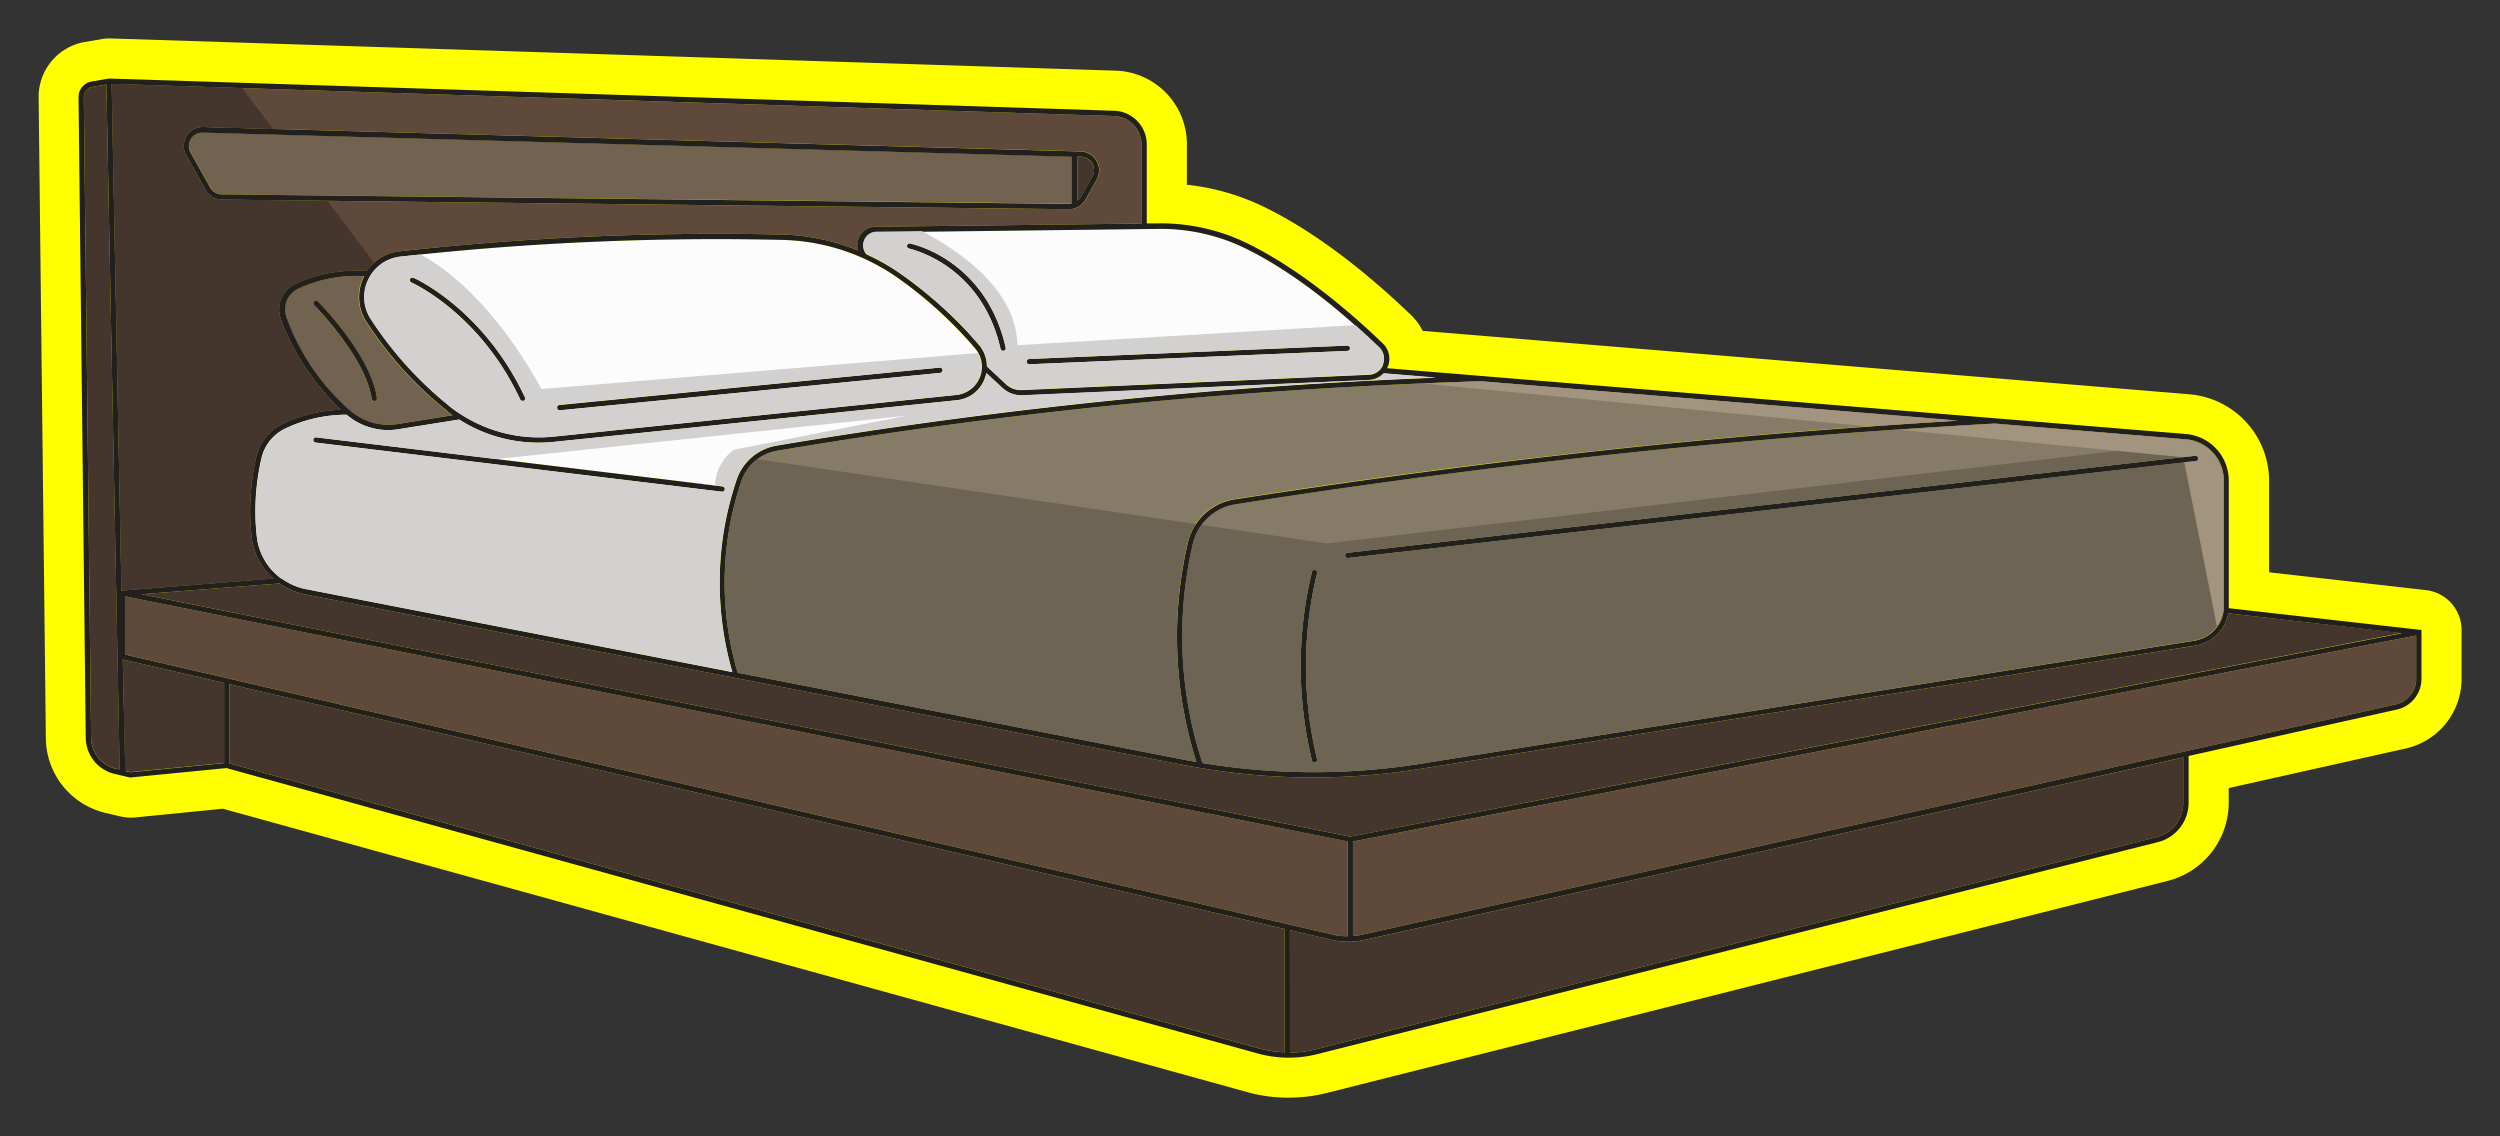 <svg id="Layer_1" data-name="Layer 1" xmlns="http://www.w3.org/2000/svg" width="374.05" height="169.99" viewBox="0 0 374.05 169.99">
  <rect x="0" y="0" width="374.05" height="169.99" fill="#333333" stroke="none"/>
  <defs>
    <style>
      .cls-1 {
        fill: #ff0;
      }

      .cls-2 {
        fill: #726250;
      }

      .cls-3 {
        fill: #44362c;
      }

      .cls-4 {
        fill: #5e493b;
      }

      .cls-5 {
        fill: #fbfcfb;
      }

      .cls-6 {
        fill: #867b66;
      }

      .cls-7 {
        fill: #221f1f;
      }

      .cls-8 {
        fill: #d2d1d0;
      }

      .cls-9 {
        fill: #6e6454;
      }

      .cls-10 {
        fill: #a2947f;
      }
    </style>
  </defs>
  <g>
    <path class="cls-1" d="M363,88.3l-23.5-2.67V71.86A13,13,0,0,0,327.61,59L212.87,49.51a9.06,9.06,0,0,0-1.81-2.43c-5.22-5-13.29-11.95-22.07-16.19a34.86,34.86,0,0,0-11.41-3.25v-6a11,11,0,0,0-10.72-11.07L16.47,5.75h-.19a5.89,5.89,0,0,0-1,.09l-2.58.44a8.33,8.33,0,0,0-6.92,8.33l1.08,95.87a11.58,11.58,0,0,0,8.94,11.15l2.28.54a6.35,6.35,0,0,0,1.38.16,4.53,4.53,0,0,0,.52,0L33.36,121,186.61,163.4a22.83,22.83,0,0,0,5.65.83h.56a23.27,23.27,0,0,0,5.69-.7l125.81-31.73a12.09,12.09,0,0,0,9.14-11.73v-2.16L359.89,112a10.68,10.68,0,0,0,8.41-10.49V94.26A6,6,0,0,0,363,88.3Z"/>
    <g>
      <path class="cls-2" d="M31.47,28.05l-2.93-5.23a2,2,0,0,1,0-2,2,2,0,0,1,1.79-1l130,3.61v7a1.83,1.83,0,0,1-.47.05L33.21,29.08A2,2,0,0,1,31.47,28.05Z"/>
      <path class="cls-3" d="M163.42,24.48a2,2,0,0,1,0,2l-1.69,3a2,2,0,0,1-.53.6V23.44h.51A2,2,0,0,1,163.42,24.48Z"/>
      <path class="cls-4" d="M143.49,33.78l27.3-.33V21.64a4.26,4.26,0,0,0-4.14-4.28L16.71,12.56l1.46,75.8,22.72-1.78a9.78,9.78,0,0,1-3.25-6.27c-.11-1-.18-2-.21-3a35.61,35.61,0,0,1,.91-8.9,7.31,7.31,0,0,1,4-5A21.82,21.82,0,0,1,51,61.3,35.27,35.27,0,0,1,47,56.8,34.84,34.84,0,0,1,42,47.7a4.21,4.21,0,0,1,2.19-5.22A21.42,21.42,0,0,1,49,40.91a21.68,21.68,0,0,1,5.91-.36,6.89,6.89,0,0,1,4.92-2.95c9.71-1.07,19.59-1.83,29.35-2.24,9.15-.38,18.44-.47,27.6-.27a32.84,32.84,0,0,1,11.66,2.39,2.66,2.66,0,0,1,.08-1.84A2.69,2.69,0,0,1,131,33.93Zm16.45-2.48L33.2,29.87a2.81,2.81,0,0,1-2.43-1.44l-2.92-5.22A2.82,2.82,0,0,1,30.39,19l131.34,3.65a2.82,2.82,0,0,1,2.38,4.2l-1.69,3A2.85,2.85,0,0,1,161,31.11h0a2.92,2.92,0,0,1-1,.18Z"/>
      <path class="cls-2" d="M59.48,63.44l8.26-1.32c-.33-.24-.67-.47-1-.73-1.08-.86-2.13-1.77-3.13-2.7a56.38,56.38,0,0,1-8.84-10.55,6.77,6.77,0,0,1-.43-6.62c0-.07.08-.13.11-.2a20.84,20.84,0,0,0-5.29.37,21.09,21.09,0,0,0-4.61,1.51,3.41,3.41,0,0,0-1.77,4.23,33.88,33.88,0,0,0,9.46,13.93A8.81,8.81,0,0,0,59.48,63.44Zm-3.1-3.88a.39.39,0,0,1-.33.45H56a.4.4,0,0,1-.39-.34c-.88-6.18-8.53-13.93-8.61-14a.4.4,0,0,1,0-.56.39.39,0,0,1,.56,0C47.88,45.43,55.47,53.11,56.38,59.56Z"/>
      <path class="cls-5" d="M64.16,58.11c1,.92,2,1.82,3.08,2.67.57.45,1.16.87,1.76,1.26h0a21.52,21.52,0,0,0,13.92,3.28L143,59.09a4.25,4.25,0,0,0,2.8-7c-.47-.55-1-1.11-1.47-1.66a63,63,0,0,0-10.19-8.94,31.36,31.36,0,0,0-17.4-5.61c-9.15-.21-18.42-.12-27.56.27-9.74.4-19.6,1.16-29.29,2.23a6.07,6.07,0,0,0-4.86,3.47,6,6,0,0,0,.38,5.85A55.14,55.14,0,0,0,64.16,58.11ZM83.33,61a.41.41,0,0,1,.35-.44L140.6,55a.41.41,0,0,1,.43.36.39.39,0,0,1-.35.43L83.76,61.39h0A.39.39,0,0,1,83.33,61ZM61.56,42.3a.4.4,0,1,1,.31-.73c.11,0,10.5,4.69,16.67,17.88a.38.38,0,0,1-.19.52.33.33,0,0,1-.17,0,.39.39,0,0,1-.36-.23C71.79,46.88,61.66,42.34,61.56,42.3Z"/>
      <path class="cls-3" d="M17.33,115a4.79,4.79,0,0,1-3.7-4.62L12.54,14.54A1.55,1.55,0,0,1,13.84,13l2.08-.36,2,102.53Z"/>
      <path class="cls-3" d="M201.62,140.89l.32,0,.09,0a.29.29,0,0,0,.16,0,11.07,11.07,0,0,0,1.72-.21l122.76-27.36v6.8a5.3,5.3,0,0,1-4,5.14L196.85,157a16.1,16.1,0,0,1-3.84.49V139.17l6.24,1.45A10.57,10.57,0,0,0,201.62,140.89Z"/>
      <path class="cls-3" d="M192.22,157.43a16.4,16.4,0,0,1-3.8-.57L34.32,114.21V102.37L192.22,139Z"/>
      <polygon class="cls-3" points="33.53 114.15 19.48 115.52 18.69 115.34 18.37 98.67 33.53 102.18 33.53 114.15"/>
      <path class="cls-4" d="M18.7,89.23,201.64,125.9v14.19a9.6,9.6,0,0,1-2.21-.25L18.7,97.93Z"/>
      <path class="cls-5" d="M206.92,54.52a2.34,2.34,0,0,0-.57-2.56C201.48,47.26,194,40.85,186,37a28.89,28.89,0,0,0-12.83-2.79l-29.71.36-12.45.15A2,2,0,0,0,129.67,38a31.69,31.69,0,0,1,5,2.83,64,64,0,0,1,10.32,9c.51.56,1,1.13,1.48,1.68a4.94,4.94,0,0,1,1.22,3.25l2.83,2.65a3.27,3.27,0,0,0,2.41.89l51.88-2.29A2.37,2.37,0,0,0,206.92,54.52ZM150.47,52a.4.4,0,0,1-.3.47h-.09a.39.39,0,0,1-.38-.3c-2.9-12.75-13.57-14.94-13.68-15a.4.4,0,0,1-.31-.47.39.39,0,0,1,.46-.31C136.28,36.48,147.45,38.75,150.47,52Zm51.5.07a.39.39,0,0,1-.37.41l-47.6,2h0a.4.4,0,0,1-.4-.38.39.39,0,0,1,.38-.41l47.59-2A.41.41,0,0,1,202,52.09Z"/>
      <path class="cls-4" d="M202.43,140.05V125.91L361.51,95.09v6.45a3.94,3.94,0,0,1-3.09,3.86L203.73,139.86A9.47,9.47,0,0,1,202.43,140.05Z"/>
      <path class="cls-6" d="M332.69,90.65V71.85a6.18,6.18,0,0,0-5.64-6.12l-28.64-2.36c-16.27.9-32.74,2.17-49,3.78-21.54,2.14-43.3,4.94-64.67,8.32a7.71,7.71,0,0,0-6.31,5.94,60.41,60.41,0,0,0-1.56,12.12,61.06,61.06,0,0,0,3,20.63,102,102,0,0,0,32.71.1L328.28,95.82A5.21,5.21,0,0,0,332.69,90.65ZM197.06,113.59a.41.41,0,0,1-.29.49h-.1a.4.4,0,0,1-.38-.3,60,60,0,0,1,0-28.22.39.39,0,0,1,.49-.27.4.4,0,0,1,.28.49A59,59,0,0,0,197.06,113.59ZM328.88,68.53a.4.4,0,0,1-.35.44L201.62,83.5h0a.4.4,0,0,1-.05-.79L328.44,68.18A.4.4,0,0,1,328.88,68.53Z"/>
      <path class="cls-6" d="M184.66,74.69a8.51,8.51,0,0,0-7,6.54A61.91,61.91,0,0,0,179,114l-1.93-.35-66.7-13A47.35,47.35,0,0,1,110.93,72a6.86,6.86,0,0,1,5.33-4.56C133,64.62,150.08,62.32,167,60.61c18.07-1.82,36.44-3,54.58-3.57l71.3,5.87c-14.49.88-29.09,2-43.5,3.45C227.82,68.51,206,71.31,184.66,74.69Z"/>
      <path class="cls-3" d="M21.17,88.91,41.8,87.3a10.24,10.24,0,0,0,3.89,1.64L177,114.44a102.74,102.74,0,0,0,19.6,1.89A102.54,102.54,0,0,0,212.74,115L328.4,96.61a6,6,0,0,0,5-4.84l25.92,2.94L202,125.18Z"/>
      <path class="cls-5" d="M166.91,59.83c15.85-1.61,31.93-2.73,47.89-3.35L207,55.84a3.18,3.18,0,0,1-2.21,1l-51.89,2.29h-.16A4.12,4.12,0,0,1,150,58.05l-2.39-2.23a5.92,5.92,0,0,1-.27.91,5,5,0,0,1-4.16,3.15L83,66.1a21.4,21.4,0,0,1-2.39.13A22,22,0,0,1,68.7,62.77l-9.09,1.45a9,9,0,0,1-1.54.13,9.59,9.59,0,0,1-6.22-2.3,21.54,21.54,0,0,0-7.17,1.24c-.68.24-1.34.52-2,.82a6.52,6.52,0,0,0-3.58,4.44,34.93,34.93,0,0,0-.89,8.71c0,1,.1,2,.2,3a9,9,0,0,0,3.71,6.34l.07,0a9.22,9.22,0,0,0,3.64,1.56l63.7,12.37a47.94,47.94,0,0,1,.64-28.79,7.63,7.63,0,0,1,5.95-5.09C132.9,63.83,150,61.54,166.91,59.83ZM108.43,73.22a.4.4,0,0,1-.4.35h0L47.23,66.22a.39.39,0,0,1-.35-.44.4.4,0,0,1,.44-.34l60.76,7.34A.41.41,0,0,1,108.43,73.22Z"/>
      <path class="cls-7" d="M83.68,60.6,140.6,55a.41.41,0,0,1,.43.36.39.39,0,0,1-.35.43L83.76,61.39h0a.39.39,0,0,1-.39-.35A.41.41,0,0,1,83.68,60.6Z"/>
      <path class="cls-7" d="M61.35,41.78a.4.4,0,0,1,.52-.21c.11,0,10.5,4.69,16.67,17.88a.38.38,0,0,1-.19.52.33.33,0,0,1-.17,0,.39.39,0,0,1-.36-.23c-6-12.9-16.16-17.44-16.26-17.48A.4.4,0,0,1,61.35,41.78Z"/>
      <path class="cls-7" d="M201.6,52.5l-47.6,2h0a.4.4,0,0,1-.4-.38.39.39,0,0,1,.38-.41l47.59-2a.41.41,0,0,1,.41.38A.39.39,0,0,1,201.6,52.5Z"/>
      <path class="cls-7" d="M150.17,52.49h-.09a.39.39,0,0,1-.38-.3c-2.9-12.75-13.57-14.94-13.68-15a.4.4,0,0,1-.31-.47.39.39,0,0,1,.46-.31c.11,0,11.28,2.29,14.3,15.56A.4.4,0,0,1,150.17,52.49Z"/>
      <path class="cls-7" d="M56.05,60H56a.4.4,0,0,1-.39-.34c-.88-6.18-8.53-13.93-8.61-14a.4.4,0,0,1,0-.56.39.39,0,0,1,.56,0c.33.32,7.92,8,8.83,14.45A.39.39,0,0,1,56.05,60Z"/>
      <path class="cls-7" d="M328.53,69,201.62,83.5h0a.4.4,0,0,1-.05-.79L328.44,68.18a.4.4,0,0,1,.44.35A.4.4,0,0,1,328.53,69Z"/>
      <path class="cls-7" d="M108,73.57h0L47.23,66.22a.39.39,0,0,1-.35-.44.4.4,0,0,1,.44-.34l60.76,7.34a.41.41,0,0,1,.35.44A.4.4,0,0,1,108,73.57Z"/>
      <path class="cls-7" d="M327.46,113.11l31.13-6.94a4.71,4.71,0,0,0,3.71-4.63V94.26L333.47,91c0-.12,0-.23,0-.34V71.85a7,7,0,0,0-6.37-6.91L207.54,55.09c0-.1.09-.19.13-.29a3.15,3.15,0,0,0-.77-3.41c-4.91-4.73-12.46-11.2-20.52-15.1a29.6,29.6,0,0,0-13.18-2.87l-1.62,0V21.64a5.05,5.05,0,0,0-4.91-5.07L16.28,11.75l-2.58.45a2.35,2.35,0,0,0-1.95,2.34l1.08,95.87a5.59,5.59,0,0,0,4.32,5.38l2.28.54h.06l14.4-1.41,154.32,42.71a17.54,17.54,0,0,0,4.38.62h.23a17.17,17.17,0,0,0,4.22-.52L322.85,126a6.08,6.08,0,0,0,4.61-5.91ZM193,139.17l6.24,1.45a10.57,10.57,0,0,0,2.37.27l.32,0,.09,0a.29.29,0,0,0,.16,0,11.07,11.07,0,0,0,1.72-.21l122.76-27.36v6.8a5.3,5.3,0,0,1-4,5.14L196.85,157a16.1,16.1,0,0,1-3.84.49ZM34.32,102.37,192.22,139v18.44a16.4,16.4,0,0,1-3.8-.57L34.32,114.21ZM18.7,97.93v-8.7L201.64,125.9v14.19a9.6,9.6,0,0,1-2.21-.25Zm-.33.74,15.16,3.51v12l-14,1.37-.79-.18Zm-.47,16.48-.57-.13a4.79,4.79,0,0,1-3.7-4.62L12.54,14.54A1.55,1.55,0,0,1,13.84,13l2.08-.36Zm152.89-81.7-27.3.33L131,33.93a2.69,2.69,0,0,0-2.51,1.71,2.66,2.66,0,0,0-.08,1.84,32.84,32.84,0,0,0-11.66-2.39c-9.16-.2-18.45-.11-27.6.27-9.76.41-19.64,1.17-29.35,2.24a6.89,6.89,0,0,0-4.92,2.95,21.68,21.68,0,0,0-5.91.36,21.42,21.42,0,0,0-4.78,1.57A4.21,4.21,0,0,0,42,47.7,34.84,34.84,0,0,0,47,56.8,35.27,35.27,0,0,0,51,61.3a21.82,21.82,0,0,0-8.66,2.09,7.31,7.31,0,0,0-4,5,35.61,35.61,0,0,0-.91,8.9c0,1,.1,2,.21,3a9.78,9.78,0,0,0,3.25,6.27L18.17,88.36l-1.46-75.8,149.94,4.8a4.26,4.26,0,0,1,4.14,4.28Zm-103,28.67-8.26,1.32a8.81,8.81,0,0,1-7.23-2.08,33.88,33.88,0,0,1-9.46-13.93,3.41,3.41,0,0,1,1.77-4.23,21.09,21.09,0,0,1,4.61-1.51,20.84,20.84,0,0,1,5.29-.37c0,.07-.08.13-.11.2a6.77,6.77,0,0,0,.43,6.62,56.38,56.38,0,0,0,8.84,10.55c1,.93,2.05,1.84,3.13,2.7C67.07,61.65,67.41,61.88,67.74,62.12Zm-.5-1.34c-1.06-.85-2.09-1.75-3.08-2.67a55.14,55.14,0,0,1-8.71-10.4,6,6,0,0,1-.38-5.85,6.07,6.07,0,0,1,4.86-3.47c9.69-1.07,19.55-1.83,29.29-2.23,9.14-.39,18.41-.48,27.56-.27a31.36,31.36,0,0,1,17.4,5.61,63,63,0,0,1,10.19,8.94c.51.55,1,1.11,1.47,1.66a4.25,4.25,0,0,1-2.8,7L82.92,65.32A21.52,21.52,0,0,1,69,62h0C68.4,61.65,67.81,61.23,67.24,60.78Zm139.68-6.26a2.37,2.37,0,0,1-2.14,1.56L152.9,58.37a3.27,3.27,0,0,1-2.41-.89l-2.83-2.65a4.94,4.94,0,0,0-1.22-3.25c-.47-.55-1-1.12-1.48-1.68a64,64,0,0,0-10.32-9,31.69,31.69,0,0,0-5-2.83,2,2,0,0,1,1.38-3.31l12.45-.15,29.71-.36A28.89,28.89,0,0,1,186,37c8,3.85,15.44,10.26,20.31,15A2.34,2.34,0,0,1,206.92,54.52Zm7.88,2c-16,.62-32,1.74-47.89,3.35-16.92,1.71-34,4-50.78,6.82a7.63,7.63,0,0,0-5.95,5.09,47.94,47.94,0,0,0-.64,28.79L45.84,88.16A9.22,9.22,0,0,1,42.2,86.6l-.07,0a9,9,0,0,1-3.71-6.34c-.1-1-.17-2-.2-3a34.93,34.93,0,0,1,.89-8.71,6.52,6.52,0,0,1,3.58-4.44c.65-.3,1.31-.58,2-.82a21.54,21.54,0,0,1,7.17-1.24,9.59,9.59,0,0,0,6.22,2.3,9,9,0,0,0,1.54-.13l9.09-1.45a22,22,0,0,0,11.91,3.46A21.4,21.4,0,0,0,83,66.1l60.13-6.22a5,5,0,0,0,4.16-3.15,5.92,5.92,0,0,0,.27-.91L150,58.05a4.12,4.12,0,0,0,2.82,1.11h.16l51.89-2.29a3.18,3.18,0,0,0,2.21-1Zm78.07,6.43c-14.49.88-29.09,2-43.5,3.45-21.55,2.15-43.33,5-64.71,8.33a8.51,8.51,0,0,0-7,6.54A61.91,61.91,0,0,0,179,114l-1.93-.35-66.7-13A47.35,47.35,0,0,1,110.93,72a6.86,6.86,0,0,1,5.33-4.56C133,64.62,150.08,62.32,167,60.61c18.07-1.82,36.44-3,54.58-3.57Zm39.82,27.74a5.21,5.21,0,0,1-4.41,5.17L212.62,114.26a102,102,0,0,1-32.71-.1,61.06,61.06,0,0,1-3-20.63,60.41,60.41,0,0,1,1.56-12.12,7.71,7.71,0,0,1,6.31-5.94c21.37-3.38,43.13-6.18,64.67-8.32,16.22-1.61,32.69-2.88,49-3.78l28.64,2.36a6.18,6.18,0,0,1,5.64,6.12Zm26.61,4.06L202,125.18,21.17,88.91,41.8,87.3a10.24,10.24,0,0,0,3.89,1.64L177,114.44a102.74,102.74,0,0,0,19.6,1.89A102.54,102.54,0,0,0,212.74,115L328.4,96.61a6,6,0,0,0,5-4.84ZM203.73,139.86a9.47,9.47,0,0,1-1.3.19V125.91L361.51,95.09v6.45a3.94,3.94,0,0,1-3.09,3.86Z"/>
      <path class="cls-7" d="M33.2,29.87,159.94,31.3h0a2.92,2.92,0,0,0,1-.18h0a2.85,2.85,0,0,0,1.45-1.25l1.69-3a2.82,2.82,0,0,0-2.38-4.2L30.39,19a2.82,2.82,0,0,0-2.54,4.2l2.92,5.22A2.81,2.81,0,0,0,33.2,29.87Zm128-6.43h.51a2,2,0,0,1,1.71,1,2,2,0,0,1,0,2l-1.69,3a2,2,0,0,1-.53.6Zm-128,5.64a2,2,0,0,1-1.74-1l-2.93-5.23a2,2,0,0,1,0-2,2,2,0,0,1,1.79-1l130,3.61v7a1.83,1.83,0,0,1-.47.05Z"/>
      <path class="cls-7" d="M196.77,114.08h-.1a.4.4,0,0,1-.38-.3,60,60,0,0,1,0-28.22.39.39,0,0,1,.49-.27.4.4,0,0,1,.28.49,59,59,0,0,0,0,27.8A.41.41,0,0,1,196.77,114.08Z"/>
      <path class="cls-8" d="M64.16,58.11c1,.92,2,1.82,3.08,2.67.57.45,1.16.87,1.76,1.26h0a21.52,21.52,0,0,0,13.92,3.28L143,59.09a4.19,4.19,0,0,0,3.52-2.65,4.14,4.14,0,0,0-.25-3.62L81,58.21S73.64,43.79,62.91,38.09c-1,.1-2,.19-3,.3a6.07,6.07,0,0,0-4.86,3.47,6,6,0,0,0,.38,5.85A55.14,55.14,0,0,0,64.16,58.11ZM83.33,61a.41.41,0,0,1,.35-.44L140.6,55a.41.41,0,0,1,.43.36.39.39,0,0,1-.35.43L83.76,61.39h0A.39.39,0,0,1,83.33,61ZM61.56,42.3a.4.4,0,1,1,.31-.73c.11,0,10.5,4.69,16.67,17.88a.38.38,0,0,1-.19.52.33.33,0,0,1-.17,0,.39.39,0,0,1-.36-.23C71.79,46.88,61.66,42.34,61.56,42.3Z"/>
      <g>
        <path class="cls-9" d="M212.62,114.26,328.28,95.82a5.21,5.21,0,0,0,4.41-5.17V71.85a6.18,6.18,0,0,0-4.11-5.77L198.52,81.31,179.8,78.53a7.68,7.68,0,0,0-1.33,2.88,60.41,60.41,0,0,0-1.56,12.12,61.06,61.06,0,0,0,3,20.63A102,102,0,0,0,212.62,114.26ZM201.19,83.15a.39.39,0,0,1,.34-.44L328.44,68.18a.4.4,0,0,1,.44.35.4.4,0,0,1-.35.44L201.62,83.5h0A.39.39,0,0,1,201.19,83.15Zm-4.9,30.64a60,60,0,0,1,0-28.22.39.39,0,0,1,.49-.27.4.4,0,0,1,.28.49,59,59,0,0,0,0,27.8.41.41,0,0,1-.29.49h-.1A.4.4,0,0,1,196.29,113.79Z"/>
        <path class="cls-9" d="M109.23,78.5a48,48,0,0,1,1.7-6.51,6.79,6.79,0,0,1,2.41-3.29l65.59,9.71a8.54,8.54,0,0,0-1.24,2.82A61.91,61.91,0,0,0,179,114l-1.93-.35-66.7-13A48,48,0,0,1,109.23,78.5Z"/>
      </g>
      <path class="cls-8" d="M134.64,40.86a64,64,0,0,1,10.32,9c.51.56,1,1.13,1.48,1.68a4.94,4.94,0,0,1,1.22,3.25l2.83,2.65a3.27,3.27,0,0,0,2.41.89l51.88-2.29a2.37,2.37,0,0,0,2.14-1.56,2.34,2.34,0,0,0-.57-2.56c-1.06-1-2.27-2.13-3.55-3.27l-50.57,3c-.16-8.27-8.55-14.07-14.31-17.07l-6.87.08A2,2,0,0,0,129.67,38,31.69,31.69,0,0,1,134.64,40.86Zm19,13.26a.39.39,0,0,1,.38-.41l47.59-2a.41.41,0,0,1,.41.38.39.39,0,0,1-.37.41l-47.6,2h0A.4.4,0,0,1,153.59,54.12ZM135.71,36.77a.39.39,0,0,1,.46-.31c.11,0,11.28,2.29,14.3,15.56a.4.4,0,0,1-.3.47h-.09a.39.39,0,0,1-.38-.3c-2.9-12.75-13.57-14.94-13.68-15A.4.4,0,0,1,135.71,36.77Z"/>
      <path class="cls-8" d="M38.22,77.26c0,1,.1,2,.2,3a9,9,0,0,0,3.71,6.34l.07,0a9.22,9.22,0,0,0,3.64,1.56l63.7,12.37a49.38,49.38,0,0,1-1.09-22.18c.13-.7.3-1.4.47-2.1h0c.11-.45.23-.9.34-1.35.18-.67.37-1.33.57-2h0c.12-.39.23-.78.36-1.16a7.63,7.63,0,0,1,5.95-5.09c16.77-2.82,33.86-5.11,50.78-6.82,15.85-1.61,31.93-2.73,47.89-3.35L207,55.84a3.18,3.18,0,0,1-2.21,1l-51.89,2.29h-.16A4.12,4.12,0,0,1,150,58.05l-2.4-2.23a5,5,0,0,1-4.43,4.06L83,66.1a21.4,21.4,0,0,1-2.39.13A22,22,0,0,1,68.7,62.77l-9.09,1.45a9,9,0,0,1-1.54.13,9.59,9.59,0,0,1-6.22-2.3,21.54,21.54,0,0,0-7.17,1.24c-.68.24-1.34.52-2,.82a6.29,6.29,0,0,0-1.75,1.3h0a6.4,6.4,0,0,0-.65.73l0,.06h0a6.22,6.22,0,0,0-1.11,2.35A34.93,34.93,0,0,0,38.22,77.26ZM107,72.59l-4.67-.5,4.66.56h0l1.12.13a.41.41,0,0,1,.35.44.4.4,0,0,1-.4.35h0l-1.09-.13h0L70.71,69.06h0L47.23,66.22a.37.37,0,0,1-.27-.15h0a.41.41,0,0,1-.08-.29.4.4,0,0,1,.44-.34l26.91,3.25,61.47-6.5-25.87,5.09A6.77,6.77,0,0,0,107,72.59Z"/>
      <path class="cls-3" d="M40.85,19.3,30.39,19a2.82,2.82,0,0,0-2.54,4.2l2.92,5.22a2.81,2.81,0,0,0,2.43,1.44L49,30.05l7,9.31h0a7,7,0,0,0-1,1.19,21.68,21.68,0,0,0-5.91.36,21.42,21.42,0,0,0-4.78,1.57A4.21,4.21,0,0,0,42,47.7,34.84,34.84,0,0,0,47,56.8,35.27,35.27,0,0,0,51,61.3a21.82,21.82,0,0,0-8.66,2.09,7.31,7.31,0,0,0-4,5,35.61,35.61,0,0,0-.91,8.9c0,1,.1,2,.21,3a9.78,9.78,0,0,0,3.25,6.27L18.17,88.36,16.71,12.55l19.52.63Z"/>
      <g>
        <path class="cls-10" d="M292.87,62.91c-4.48.27-9,.58-13.48.9l-66.53-6.43c2.9-.12,5.81-.26,8.71-.34Z"/>
        <path class="cls-10" d="M328.53,69a.4.4,0,0,0,.35-.44.4.4,0,0,0-.44-.35l-1.77.2h0l-42.6-4.11c4.79-.33,9.57-.64,14.34-.9l28.64,2.36a6.18,6.18,0,0,1,5.64,6.12v18.8a5.16,5.16,0,0,1-1,3l-4.88-24.53Z"/>
      </g>
    </g>
  </g>
</svg>
